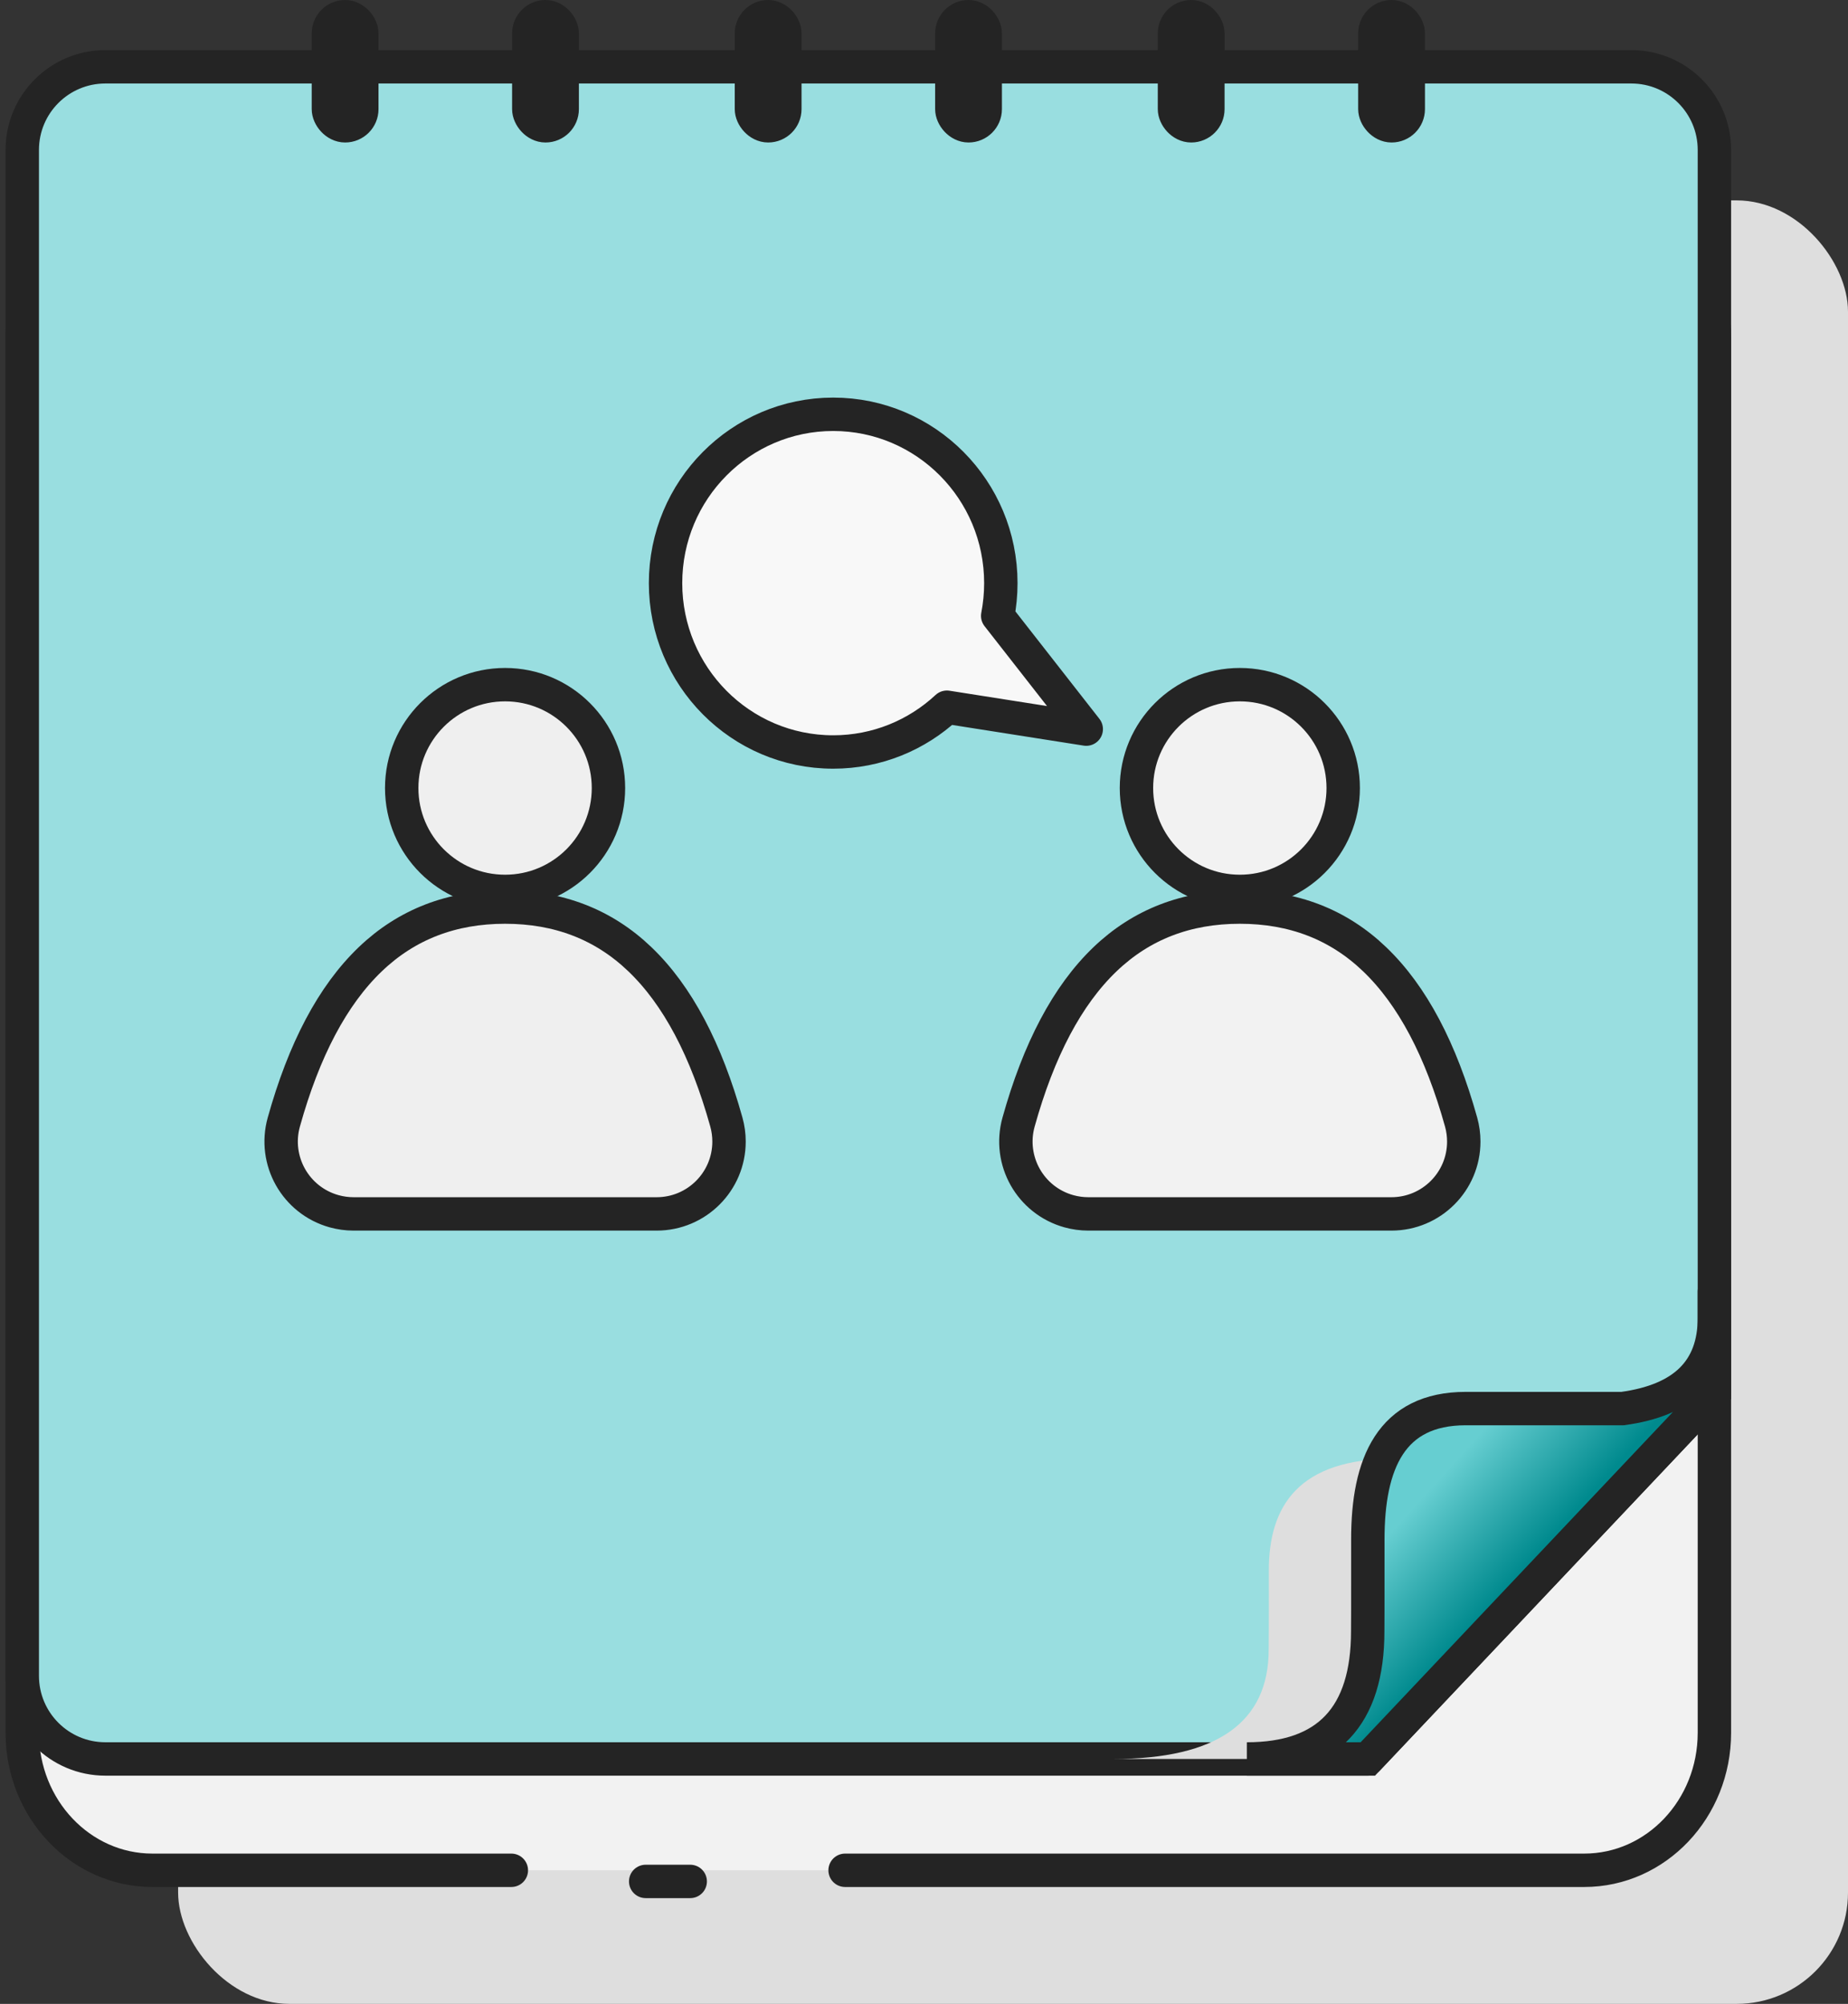 <?xml version="1.0" encoding="UTF-8"?>
<svg width="83px" height="90px" viewBox="0 0 83 90" version="1.1" xmlns="http://www.w3.org/2000/svg" xmlns:xlink="http://www.w3.org/1999/xlink">
    <rect x="0" y="0" width="83" height="90" fill="#333333" stroke="none"/>
    <title>icon_terminbuchung</title>
    <defs>
        <linearGradient x1="61.351%" y1="59.073%" x2="42.888%" y2="41.376%" id="linearGradient-1">
            <stop stop-color="#008A8E" offset="0%"></stop>
            <stop stop-color="#66CED1" offset="100%"></stop>
        </linearGradient>
    </defs>
    <g id="01_Design" stroke="none" stroke-width="1" fill="none" fill-rule="evenodd">
        <g id="01_all-services" transform="translate(-206, -688)">
            <g id="expresstermin_finden" transform="translate(140, 646)">
                <g id="icon_terminbuchung" transform="translate(67, 42)">
                    <rect id="Rectangle" fill="#DEDEDE" x="7" y="9" width="75" height="81" rx="5"></rect>
                    <path d="M21.966,84 L5.846,84 C2.617,84 0,81.235 0,77.824 L0,15.176 C0,11.765 2.617,9 5.846,9 L70.154,9 C73.383,9 76,11.765 76,15.176 L76,77.824 C76,81.235 73.383,84 70.154,84 L41.607,84 L36.956,84 M30,84.5 L28,84.5" id="Shape" stroke="#242424" stroke-width="1.5" fill="#F2F2F2" stroke-linecap="round" stroke-linejoin="round"></path>
                    <path d="M3.733,3 L72.267,3 C74.329,3 76,4.671 76,6.733 L76,62.536 L76,62.536 L60.434,79 L3.733,79 C1.671,79 9.82563329e-15,77.329 0,75.267 L0,6.733 C-2.525054e-16,4.671 1.671,3 3.733,3 Z" id="Rectangle" stroke="#242424" stroke-width="1.5" fill="#99DEE0" stroke-linejoin="round"></path>
                    <rect id="Rectangle-Copy-8" stroke="#242424" stroke-width="1.5" fill="#D8D8D8" x="32.75" y="0.75" width="1.5" height="4.9" rx="0.75"></rect>
                    <rect id="Rectangle-Copy-11" stroke="#242424" stroke-width="1.5" fill="#D8D8D8" x="22.75" y="0.75" width="1.5" height="4.9" rx="0.75"></rect>
                    <rect id="Rectangle-Copy-20" stroke="#242424" stroke-width="1.5" fill="#D8D8D8" x="13.75" y="0.75" width="1.5" height="4.9" rx="0.75"></rect>
                    <rect id="Rectangle-Copy-9" stroke="#242424" stroke-width="1.5" fill="#D8D8D8" x="41.75" y="0.75" width="1.5" height="4.9" rx="0.75"></rect>
                    <rect id="Rectangle-Copy-10" stroke="#242424" stroke-width="1.5" fill="#D8D8D8" x="51.75" y="0.75" width="1.5" height="4.9" rx="0.75"></rect>
                    <rect id="Rectangle-Copy-14" stroke="#242424" stroke-width="1.5" fill="#D8D8D8" x="60.75" y="0.75" width="1.5" height="4.9" rx="0.75"></rect>
                    <g id="Group-2" transform="translate(10, 30)" fill="#EFEFEF" stroke="#242424" stroke-width="1.5">
                        <circle id="Oval" cx="11.685" cy="5.393" r="4.643"></circle>
                        <path d="M11.685,10.739 C14.083,10.739 16.103,11.515 17.739,13.082 C19.436,14.706 20.719,17.152 21.624,20.397 C21.703,20.681 21.743,20.975 21.743,21.27 C21.743,22.167 21.38,22.98 20.791,23.568 C20.203,24.156 19.391,24.52 18.493,24.52 L18.493,24.52 L4.877,24.52 C4.582,24.52 4.289,24.479 4.004,24.4 C3.14,24.159 2.455,23.59 2.046,22.866 C1.638,22.141 1.506,21.261 1.747,20.397 C2.652,17.152 3.935,14.706 5.631,13.082 C7.268,11.515 9.288,10.739 11.685,10.739 Z" id="Oval"></path>
                    </g>
                    <g id="Group-2-Copy" transform="translate(43, 30)" fill="#F2F2F2" stroke="#242424" stroke-width="1.5">
                        <circle id="Oval" cx="11.685" cy="5.393" r="4.643"></circle>
                        <path d="M11.685,10.739 C14.083,10.739 16.103,11.515 17.739,13.082 C19.436,14.706 20.719,17.152 21.624,20.397 C21.703,20.681 21.743,20.975 21.743,21.27 C21.743,22.167 21.38,22.98 20.791,23.568 C20.203,24.156 19.391,24.52 18.493,24.52 L18.493,24.52 L4.877,24.52 C4.582,24.52 4.289,24.479 4.004,24.4 C3.14,24.159 2.455,23.59 2.046,22.866 C1.638,22.141 1.506,21.261 1.747,20.397 C2.652,17.152 3.935,14.706 5.631,13.082 C7.268,11.515 9.288,10.739 11.685,10.739 Z" id="Oval"></path>
                    </g>
                    <path d="M37.833,17.25 C39.927,17.25 41.822,18.092 43.193,19.453 C44.567,20.816 45.417,22.7 45.417,24.78 C45.417,26.859 44.567,28.743 43.193,30.106 C41.822,31.467 39.927,32.309 37.833,32.309 C37.331,32.309 36.839,32.26 36.364,32.168 L36.364,32.168 L31.277,36.145 L32.261,29.887 C31.013,28.545 30.25,26.75 30.25,24.78 C30.25,22.7 31.099,20.816 32.473,19.453 C33.845,18.092 35.74,17.25 37.833,17.25 Z" id="Combined-Shape" stroke="#242424" stroke-width="1.5" fill="#F8F8F8" stroke-linejoin="round" transform="translate(37.833, 26.191) rotate(-90) translate(-37.833, -26.191) "></path>
                    <path d="M76,63.023 L60.332,79 L49,79 C53.657,79 55.984,77.359 55.981,74.078 C55.98,73.603 55.993,73.498 55.987,70.56 C55.98,67.622 57.331,65.511 61.64,65.511 C64.799,65.511 67.817,65.511 70.695,65.511 C74.232,63.95 76,62.165 76,60.156 C76,58.148 76,59.103 76,63.023 Z" id="Path-4" fill="#DEDEDE" style="mix-blend-mode: normal;"></path>
                    <path d="M76,62.536 L60.434,79 L55,79 C58.622,79 60.432,77.086 60.429,73.257 C60.429,72.703 60.439,72.582 60.434,69.153 C60.429,65.725 61.479,63.263 64.831,63.263 C67.288,63.263 69.635,63.263 71.874,63.263 C74.625,62.891 76,61.534 76,59.191 C76,56.848 76,57.963 76,62.536 Z" id="Path-4" stroke="#242424" stroke-width="1.5" fill="url(#linearGradient-1)"></path>
                </g>
            </g>
        </g>
    </g>
</svg>